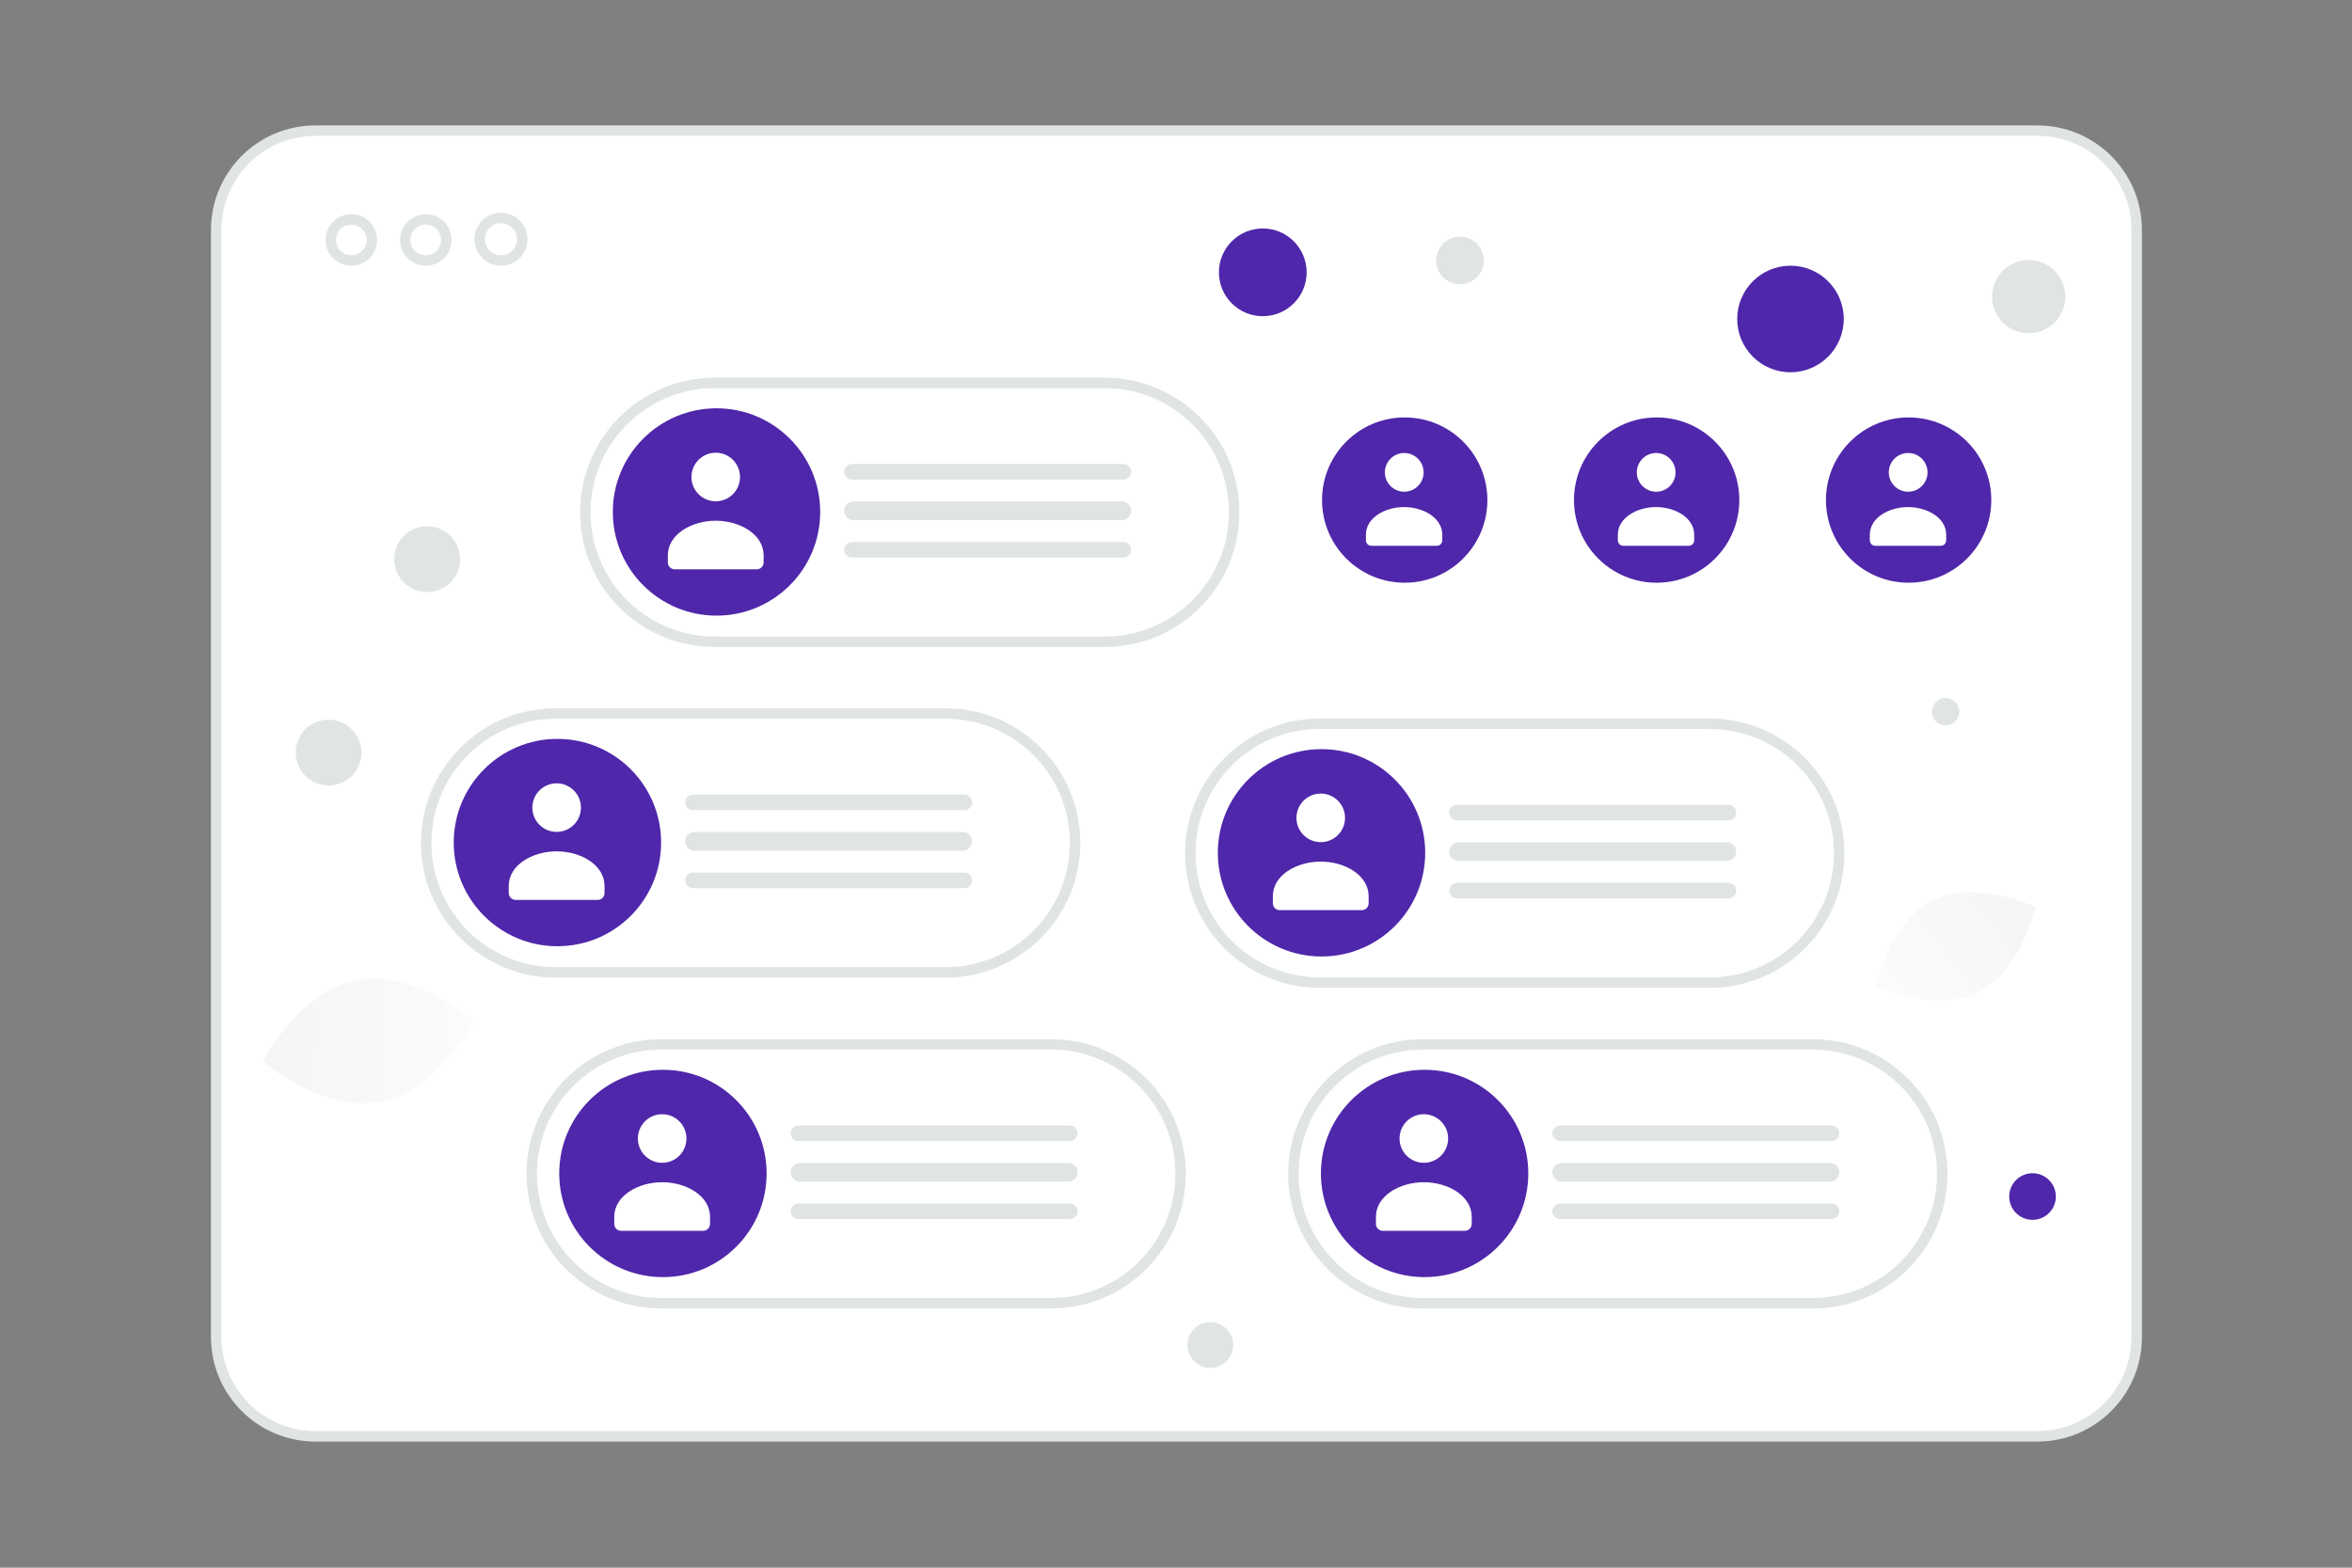 <svg width="900" height="600" viewBox="0 0 900 600" fill="none" xmlns="http://www.w3.org/2000/svg">
<rect x="0" y="0" width="900" height="600" fill="#808080" stroke="none"/>
<g clip-path="url(#clip0_1235_30622)">
<path d="M82.73 88C82.73 67.013 99.743 50 120.73 50H779.613C800.6 50 817.613 67.013 817.613 88V511.73C817.613 532.717 800.6 549.73 779.613 549.73H120.73C99.743 549.73 82.73 532.717 82.73 511.73V88Z" fill="white" stroke="#E1E4E5" stroke-width="4"/>
<path d="M633.92 159.762H633.919C616.449 159.762 602.287 173.924 602.287 191.394V191.395C602.287 208.865 616.449 223.027 633.919 223.027H633.92C651.39 223.027 665.552 208.865 665.552 191.395V191.394C665.552 173.924 651.39 159.762 633.92 159.762Z" fill="#4F27AA"/>
<path fill-rule="evenodd" clip-rule="evenodd" d="M648.296 204.662V206.778C648.296 207.945 647.361 208.893 646.209 208.893H621.161C620.009 208.893 619.073 207.945 619.073 206.778V204.629C619.073 198.228 626.291 194.07 633.685 194.07C641.078 194.07 648.296 198.23 648.296 204.629M638.924 175.488C639.625 176.174 640.183 176.991 640.565 177.894C640.948 178.796 641.148 179.766 641.153 180.746C641.159 181.726 640.97 182.698 640.597 183.605C640.224 184.511 639.675 185.335 638.982 186.028C638.289 186.721 637.465 187.27 636.558 187.643C635.652 188.015 634.68 188.204 633.7 188.199C632.719 188.193 631.75 187.993 630.847 187.611C629.945 187.228 629.127 186.67 628.442 185.969C627.078 184.574 626.319 182.697 626.33 180.745C626.34 178.794 627.121 176.925 628.501 175.546C629.881 174.166 631.749 173.386 633.7 173.375C635.652 173.364 637.529 174.124 638.924 175.488Z" fill="white"/>
<path d="M730.342 159.762H730.341C712.871 159.762 698.709 173.924 698.709 191.394V191.395C698.709 208.865 712.871 223.027 730.341 223.027H730.342C747.812 223.027 761.974 208.865 761.974 191.395V191.394C761.974 173.924 747.812 159.762 730.342 159.762Z" fill="#4F27AA"/>
<path fill-rule="evenodd" clip-rule="evenodd" d="M744.719 204.662V206.778C744.719 207.945 743.784 208.893 742.631 208.893H717.583C716.431 208.893 715.496 207.945 715.496 206.778V204.629C715.496 198.228 722.714 194.07 730.107 194.07C737.501 194.07 744.719 198.23 744.719 204.629M735.346 175.488C736.047 176.174 736.605 176.991 736.987 177.894C737.37 178.796 737.57 179.766 737.575 180.746C737.581 181.726 737.392 182.698 737.019 183.605C736.646 184.511 736.097 185.335 735.404 186.028C734.711 186.721 733.887 187.27 732.98 187.643C732.074 188.015 731.102 188.204 730.122 188.199C729.141 188.193 728.172 187.993 727.269 187.611C726.367 187.228 725.549 186.67 724.864 185.969C723.5 184.574 722.741 182.697 722.752 180.745C722.762 178.794 723.543 176.925 724.923 175.546C726.303 174.166 728.171 173.386 730.122 173.375C732.074 173.364 733.951 174.124 735.346 175.488Z" fill="white"/>
<path d="M537.515 159.762H537.514C520.044 159.762 505.882 173.924 505.882 191.394V191.395C505.882 208.865 520.044 223.027 537.514 223.027H537.515C554.985 223.027 569.147 208.865 569.147 191.395V191.394C569.147 173.924 554.985 159.762 537.515 159.762Z" fill="#4F27AA"/>
<path fill-rule="evenodd" clip-rule="evenodd" d="M551.891 204.662V206.778C551.891 207.945 550.956 208.893 549.804 208.893H524.756C523.604 208.893 522.669 207.945 522.669 206.778V204.629C522.669 198.228 529.887 194.07 537.28 194.07C544.673 194.07 551.891 198.23 551.891 204.629M542.519 175.488C543.22 176.174 543.778 176.991 544.16 177.894C544.543 178.796 544.743 179.766 544.748 180.746C544.754 181.726 544.565 182.698 544.192 183.605C543.819 184.511 543.27 185.335 542.577 186.028C541.884 186.721 541.06 187.27 540.153 187.643C539.247 188.015 538.275 188.204 537.295 188.199C536.314 188.193 535.345 187.993 534.443 187.611C533.54 187.228 532.722 186.67 532.037 185.969C530.673 184.574 529.914 182.697 529.924 180.745C529.935 178.794 530.716 176.925 532.096 175.546C533.476 174.166 535.344 173.386 537.295 173.375C539.247 173.364 541.124 174.124 542.519 175.488Z" fill="white"/>
<path d="M361.84 273.078H212.63C185.271 273.078 163.093 295.257 163.093 322.615V322.616C163.093 349.975 185.271 372.153 212.63 372.153H361.84C389.199 372.153 411.377 349.975 411.377 322.616V322.615C411.377 295.257 389.199 273.078 361.84 273.078Z" fill="white" stroke="#E1E4E5" stroke-width="4"/>
<path d="M213.298 282.797H213.297C191.384 282.797 173.62 300.561 173.62 322.474V322.475C173.62 344.388 191.384 362.152 213.297 362.152H213.298C235.211 362.152 252.975 344.388 252.975 322.475V322.474C252.975 300.561 235.211 282.797 213.298 282.797Z" fill="#4F27AA"/>
<path fill-rule="evenodd" clip-rule="evenodd" d="M231.328 339.118V341.771C231.328 343.235 230.155 344.424 228.71 344.424H197.291C195.846 344.424 194.673 343.235 194.673 341.771V339.075C194.673 331.047 203.727 325.831 213 325.831C222.274 325.831 231.328 331.05 231.328 339.075M219.574 302.524C223.204 306.154 223.204 312.04 219.574 315.671C215.943 319.301 210.057 319.301 206.427 315.671C205.564 314.808 204.879 313.783 204.411 312.655C203.944 311.527 203.704 310.319 203.704 309.098C203.704 307.877 203.944 306.668 204.411 305.54C204.879 304.412 205.564 303.387 206.427 302.524C207.29 301.661 208.315 300.976 209.443 300.509C210.571 300.041 211.78 299.801 213.001 299.801C214.221 299.801 215.43 300.041 216.558 300.509C217.686 300.976 218.711 301.661 219.574 302.524Z" fill="white"/>
<path d="M369.002 304.113H265.152C263.504 304.113 262.168 305.449 262.168 307.097C262.168 308.745 263.504 310.081 265.152 310.081H369.002C370.65 310.081 371.986 308.745 371.986 307.097C371.986 305.449 370.65 304.113 369.002 304.113Z" fill="#E1E4E5"/>
<path d="M368.405 318.438H265.749C263.771 318.438 262.168 320.041 262.168 322.019C262.168 323.996 263.771 325.6 265.749 325.6H368.405C370.383 325.6 371.986 323.996 371.986 322.019C371.986 320.041 370.383 318.438 368.405 318.438Z" fill="#E1E4E5"/>
<path d="M369.002 333.957H265.152C263.504 333.957 262.168 335.293 262.168 336.941C262.168 338.589 263.504 339.925 265.152 339.925H369.002C370.65 339.925 371.986 338.589 371.986 336.941C371.986 335.293 370.65 333.957 369.002 333.957Z" fill="#E1E4E5"/>
<path d="M654.226 277.004H505.016C477.657 277.004 455.479 299.182 455.479 326.541V326.542C455.479 353.9 477.657 376.079 505.016 376.079H654.226C681.585 376.079 703.763 353.9 703.763 326.542V326.541C703.763 299.182 681.585 277.004 654.226 277.004Z" fill="white" stroke="#E1E4E5" stroke-width="4"/>
<path d="M505.684 286.719H505.683C483.77 286.719 466.006 304.483 466.006 326.396V326.397C466.006 348.31 483.77 366.074 505.683 366.074H505.684C527.597 366.074 545.361 348.31 545.361 326.397V326.396C545.361 304.483 527.597 286.719 505.684 286.719Z" fill="#4F27AA"/>
<path fill-rule="evenodd" clip-rule="evenodd" d="M523.714 343.041V345.694C523.714 347.158 522.541 348.347 521.096 348.347H489.678C488.232 348.347 487.059 347.158 487.059 345.694V342.998C487.059 334.97 496.113 329.754 505.387 329.754C514.66 329.754 523.714 334.973 523.714 342.998M511.961 306.447C512.824 307.31 513.509 308.335 513.976 309.463C514.443 310.591 514.684 311.8 514.683 313.021C514.683 314.242 514.443 315.451 513.975 316.579C513.508 317.707 512.823 318.732 511.959 319.595C511.096 320.458 510.071 321.143 508.943 321.61C507.815 322.077 506.606 322.318 505.385 322.317C504.164 322.317 502.955 322.077 501.827 321.609C500.699 321.142 499.674 320.457 498.811 319.594C497.068 317.85 496.088 315.485 496.089 313.019C496.089 310.553 497.069 308.188 498.812 306.445C500.556 304.702 502.921 303.722 505.387 303.723C507.853 303.723 510.218 304.703 511.961 306.447Z" fill="white"/>
<path d="M661.389 308.039H557.539C555.891 308.039 554.555 309.375 554.555 311.023C554.555 312.671 555.891 314.007 557.539 314.007H661.389C663.037 314.007 664.373 312.671 664.373 311.023C664.373 309.375 663.037 308.039 661.389 308.039Z" fill="#E1E4E5"/>
<path d="M660.791 322.363H558.135C556.157 322.363 554.554 323.967 554.554 325.944C554.554 327.922 556.157 329.525 558.135 329.525H660.791C662.769 329.525 664.372 327.922 664.372 325.944C664.372 323.967 662.769 322.363 660.791 322.363Z" fill="#E1E4E5"/>
<path d="M661.388 337.883H557.538C555.89 337.883 554.554 339.219 554.554 340.867C554.554 342.515 555.89 343.851 557.538 343.851H661.388C663.036 343.851 664.372 342.515 664.372 340.867C664.372 339.219 663.036 337.883 661.388 337.883Z" fill="#E1E4E5"/>
<path d="M693.672 399.723H544.462C517.103 399.723 494.925 421.901 494.925 449.26V449.261C494.925 476.619 517.103 498.798 544.462 498.798H693.672C721.031 498.798 743.209 476.619 743.209 449.261V449.26C743.209 421.901 721.031 399.723 693.672 399.723Z" fill="white" stroke="#E1E4E5" stroke-width="4"/>
<path d="M545.13 409.438H545.129C523.216 409.438 505.452 427.201 505.452 449.115V449.116C505.452 471.029 523.216 488.793 545.129 488.793H545.13C567.043 488.793 584.807 471.029 584.807 449.116V449.115C584.807 427.201 567.043 409.438 545.13 409.438Z" fill="#4F27AA"/>
<path fill-rule="evenodd" clip-rule="evenodd" d="M563.16 465.762V468.415C563.16 469.88 561.987 471.068 560.541 471.068H529.123C527.678 471.068 526.505 469.88 526.505 468.415V465.719C526.505 457.691 535.559 452.475 544.832 452.475C554.106 452.475 563.16 457.694 563.16 465.719M551.406 429.168C552.269 430.031 552.954 431.056 553.422 432.184C553.889 433.312 554.129 434.52 554.129 435.741C554.129 436.962 553.889 438.171 553.422 439.299C552.954 440.427 552.269 441.452 551.406 442.315C550.543 443.178 549.518 443.863 548.39 444.33C547.262 444.798 546.053 445.038 544.833 445.038C543.612 445.038 542.403 444.798 541.275 444.33C540.147 443.863 539.122 443.178 538.259 442.315C534.629 438.685 534.629 432.799 538.259 429.168C541.89 425.538 547.776 425.538 551.406 429.168Z" fill="white"/>
<path d="M700.834 430.758H596.984C595.336 430.758 594 432.094 594 433.742C594 435.39 595.336 436.726 596.984 436.726H700.834C702.482 436.726 703.818 435.39 703.818 433.742C703.818 432.094 702.482 430.758 700.834 430.758Z" fill="#E1E4E5"/>
<path d="M700.237 445.082H597.581C595.603 445.082 594 446.685 594 448.663C594 450.641 595.603 452.244 597.581 452.244H700.237C702.215 452.244 703.818 450.641 703.818 448.663C703.818 446.685 702.215 445.082 700.237 445.082Z" fill="#E1E4E5"/>
<path d="M700.834 460.602H596.984C595.336 460.602 594 461.938 594 463.586C594 465.234 595.336 466.57 596.984 466.57H700.834C702.482 466.57 703.818 465.234 703.818 463.586C703.818 461.938 702.482 460.602 700.834 460.602Z" fill="#E1E4E5"/>
<path d="M402.214 399.723H253.004C225.645 399.723 203.467 421.901 203.467 449.26V449.261C203.467 476.619 225.645 498.798 253.004 498.798H402.214C429.573 498.798 451.751 476.619 451.751 449.261V449.26C451.751 421.901 429.573 399.723 402.214 399.723Z" fill="white" stroke="#E1E4E5" stroke-width="4"/>
<path d="M253.671 409.438H253.67C231.757 409.438 213.993 427.201 213.993 449.115V449.116C213.993 471.029 231.757 488.793 253.67 488.793H253.671C275.584 488.793 293.348 471.029 293.348 449.116V449.115C293.348 427.201 275.584 409.438 253.671 409.438Z" fill="#4F27AA"/>
<path fill-rule="evenodd" clip-rule="evenodd" d="M271.701 465.762V468.415C271.701 469.88 270.528 471.068 269.083 471.068H237.665C236.219 471.068 235.047 469.88 235.047 468.415V465.719C235.047 457.691 244.1 452.475 253.374 452.475C262.648 452.475 271.701 457.694 271.701 465.719M259.948 429.168C263.578 432.799 263.578 438.685 259.948 442.315C259.085 443.178 258.06 443.863 256.932 444.33C255.804 444.798 254.595 445.038 253.374 445.038C252.154 445.038 250.945 444.798 249.817 444.33C248.689 443.863 247.664 443.178 246.801 442.315C245.938 441.452 245.253 440.427 244.785 439.299C244.318 438.171 244.078 436.962 244.078 435.741C244.078 434.52 244.318 433.312 244.785 432.184C245.253 431.056 245.938 430.031 246.801 429.168C250.431 425.538 256.317 425.538 259.948 429.168Z" fill="white"/>
<path d="M409.376 430.758H305.526C303.878 430.758 302.542 432.094 302.542 433.742C302.542 435.39 303.878 436.726 305.526 436.726H409.376C411.024 436.726 412.36 435.39 412.36 433.742C412.36 432.094 411.024 430.758 409.376 430.758Z" fill="#E1E4E5"/>
<path d="M408.778 445.082H306.122C304.144 445.082 302.541 446.685 302.541 448.663C302.541 450.641 304.144 452.244 306.122 452.244H408.778C410.756 452.244 412.359 450.641 412.359 448.663C412.359 446.685 410.756 445.082 408.778 445.082Z" fill="#E1E4E5"/>
<path d="M409.375 460.602H305.525C303.877 460.602 302.541 461.938 302.541 463.586C302.541 465.234 303.877 466.57 305.525 466.57H409.375C411.023 466.57 412.359 465.234 412.359 463.586C412.359 461.938 411.023 460.602 409.375 460.602Z" fill="#E1E4E5"/>
<path d="M422.717 146.551H273.507C246.148 146.551 223.97 168.729 223.97 196.088V196.089C223.97 223.447 246.148 245.626 273.507 245.626H422.717C450.076 245.626 472.254 223.447 472.254 196.089V196.088C472.254 168.729 450.076 146.551 422.717 146.551Z" fill="white" stroke="#E1E4E5" stroke-width="4"/>
<path d="M274.175 156.266H274.174C252.261 156.266 234.497 174.03 234.497 195.943V195.944C234.497 217.857 252.261 235.621 274.174 235.621H274.175C296.088 235.621 313.852 217.857 313.852 195.944V195.943C313.852 174.03 296.088 156.266 274.175 156.266Z" fill="#4F27AA"/>
<path fill-rule="evenodd" clip-rule="evenodd" d="M292.205 212.587V215.24C292.205 216.704 291.032 217.893 289.587 217.893H258.169C256.723 217.893 255.55 216.704 255.55 215.24V212.544C255.55 204.516 264.604 199.3 273.878 199.3C283.151 199.3 292.205 204.518 292.205 212.544M280.452 175.993C281.315 176.857 282 177.882 282.467 179.01C282.934 180.138 283.175 181.347 283.174 182.568C283.174 183.789 282.934 184.998 282.466 186.126C281.999 187.254 281.314 188.279 280.45 189.142C279.587 190.005 278.562 190.69 277.434 191.157C276.306 191.624 275.097 191.864 273.876 191.864C272.655 191.864 271.446 191.624 270.318 191.156C269.19 190.689 268.165 190.004 267.302 189.14C265.559 187.397 264.579 185.032 264.58 182.566C264.58 180.1 265.56 177.735 267.303 175.992C269.047 174.249 271.412 173.269 273.878 173.27C276.344 173.27 278.709 174.25 280.452 175.993Z" fill="white"/>
<path d="M429.88 177.586H326.03C324.382 177.586 323.046 178.922 323.046 180.57C323.046 182.218 324.382 183.554 326.03 183.554H429.88C431.528 183.554 432.864 182.218 432.864 180.57C432.864 178.922 431.528 177.586 429.88 177.586Z" fill="#E1E4E5"/>
<path d="M429.282 191.91H326.626C324.648 191.91 323.045 193.513 323.045 195.491C323.045 197.469 324.648 199.072 326.626 199.072H429.282C431.26 199.072 432.863 197.469 432.863 195.491C432.863 193.513 431.26 191.91 429.282 191.91Z" fill="#E1E4E5"/>
<path d="M429.879 207.426H326.029C324.381 207.426 323.045 208.762 323.045 210.41C323.045 212.058 324.381 213.394 326.029 213.394H429.879C431.527 213.394 432.863 212.058 432.863 210.41C432.863 208.762 431.527 207.426 429.879 207.426Z" fill="#E1E4E5"/>
<path d="M134.437 99.691C138.778 99.691 142.298 96.171 142.298 91.83C142.298 87.488 138.778 83.969 134.437 83.969C130.095 83.969 126.576 87.488 126.576 91.83C126.576 96.171 130.095 99.691 134.437 99.691Z" fill="white" stroke="#E1E4E5" stroke-width="4"/>
<path d="M162.925 99.691C167.267 99.691 170.786 96.171 170.786 91.83C170.786 87.488 167.267 83.969 162.925 83.969C158.583 83.969 155.064 87.488 155.064 91.83C155.064 96.171 158.583 99.691 162.925 99.691Z" fill="white" stroke="#E1E4E5" stroke-width="4"/>
<path d="M191.699 99.714C196.198 99.714 199.845 96.067 199.845 91.568C199.845 87.069 196.198 83.422 191.699 83.422C187.2 83.422 183.553 87.069 183.553 91.568C183.553 96.067 187.2 99.714 191.699 99.714Z" fill="white" stroke="#E1E4E5" stroke-width="4"/>
<path d="M756.904 379.735C740.061 388.09 717.706 377.347 717.706 377.347C717.706 377.347 722.674 353.062 739.526 344.719C756.37 336.363 778.716 347.095 778.716 347.095C778.716 347.095 773.748 371.38 756.904 379.735Z" fill="url(#paint0_linear_1235_30622)"/>
<path d="M145.468 421.663C167.811 417.389 181.49 390.68 181.49 390.68C181.49 390.68 158.934 370.916 136.591 375.207C114.248 379.48 100.568 406.171 100.568 406.171C100.568 406.171 123.125 425.936 145.468 421.663Z" fill="url(#paint1_linear_1235_30622)"/>
<path d="M685.133 101.693C673.872 101.693 664.743 110.822 664.743 122.083C664.743 133.344 673.872 142.473 685.133 142.473C696.394 142.473 705.523 133.344 705.523 122.083C705.523 110.822 696.394 101.693 685.133 101.693Z" fill="#4F27AA"/>
<path d="M483.205 87.444C473.934 87.444 466.419 94.959 466.419 104.23C466.419 113.5 473.934 121.016 483.205 121.016C492.476 121.016 499.991 113.5 499.991 104.23C499.991 94.959 492.476 87.444 483.205 87.444Z" fill="#4F27AA"/>
<path d="M777.755 466.869C772.828 466.869 768.834 462.875 768.834 457.948C768.834 453.021 772.828 449.027 777.755 449.027C782.682 449.027 786.676 453.021 786.676 457.948C786.676 462.875 782.682 466.869 777.755 466.869Z" fill="#4F27AA"/>
<path d="M463.132 523.54C458.291 523.54 454.366 519.615 454.366 514.774C454.366 509.932 458.291 506.008 463.132 506.008C467.973 506.008 471.898 509.932 471.898 514.774C471.898 519.615 467.973 523.54 463.132 523.54Z" fill="#E1E4E5"/>
<path d="M163.464 226.616C156.5 226.616 150.855 220.971 150.855 214.007C150.855 207.044 156.5 201.398 163.464 201.398C170.428 201.398 176.073 207.044 176.073 214.007C176.073 220.971 170.428 226.616 163.464 226.616Z" fill="#E1E4E5"/>
<path d="M776.279 127.536C768.537 127.536 762.261 121.26 762.261 113.518C762.261 105.776 768.537 99.5 776.279 99.5C784.021 99.5 790.297 105.776 790.297 113.518C790.297 121.26 784.021 127.536 776.279 127.536Z" fill="#E1E4E5"/>
<path d="M137.892 284.78C139.691 291.495 135.706 298.398 128.991 300.197C122.275 301.996 115.373 298.011 113.574 291.296C111.774 284.581 115.759 277.678 122.475 275.879C129.19 274.079 136.092 278.064 137.892 284.78Z" fill="#E1E4E5"/>
<path d="M744.49 277.619C741.597 277.619 739.251 275.273 739.251 272.38C739.251 269.486 741.597 267.141 744.49 267.141C747.383 267.141 749.729 269.486 749.729 272.38C749.729 275.273 747.383 277.619 744.49 277.619Z" fill="#E1E4E5"/>
<path d="M567.465 97.343C568.768 102.205 565.883 107.202 561.021 108.504C556.16 109.807 551.163 106.922 549.86 102.06C548.558 97.199 551.443 92.202 556.304 90.899C561.166 89.597 566.163 92.482 567.465 97.343Z" fill="#E1E4E5"/>
</g>
<defs>
<linearGradient id="paint0_linear_1235_30622" x1="692.224" y1="405.797" x2="831.148" y2="295.908" gradientUnits="userSpaceOnUse">
<stop stop-color="white"/>
<stop offset="1" stop-color="#EEEEEE"/>
</linearGradient>
<linearGradient id="paint1_linear_1235_30622" x1="226.86" y1="399.449" x2="12.594" y2="395.214" gradientUnits="userSpaceOnUse">
<stop stop-color="white"/>
<stop offset="1" stop-color="#EEEEEE"/>
</linearGradient>
<clipPath id="clip0_1235_30622">
<rect width="900" height="600" fill="white"/>
</clipPath>
</defs>
</svg>
